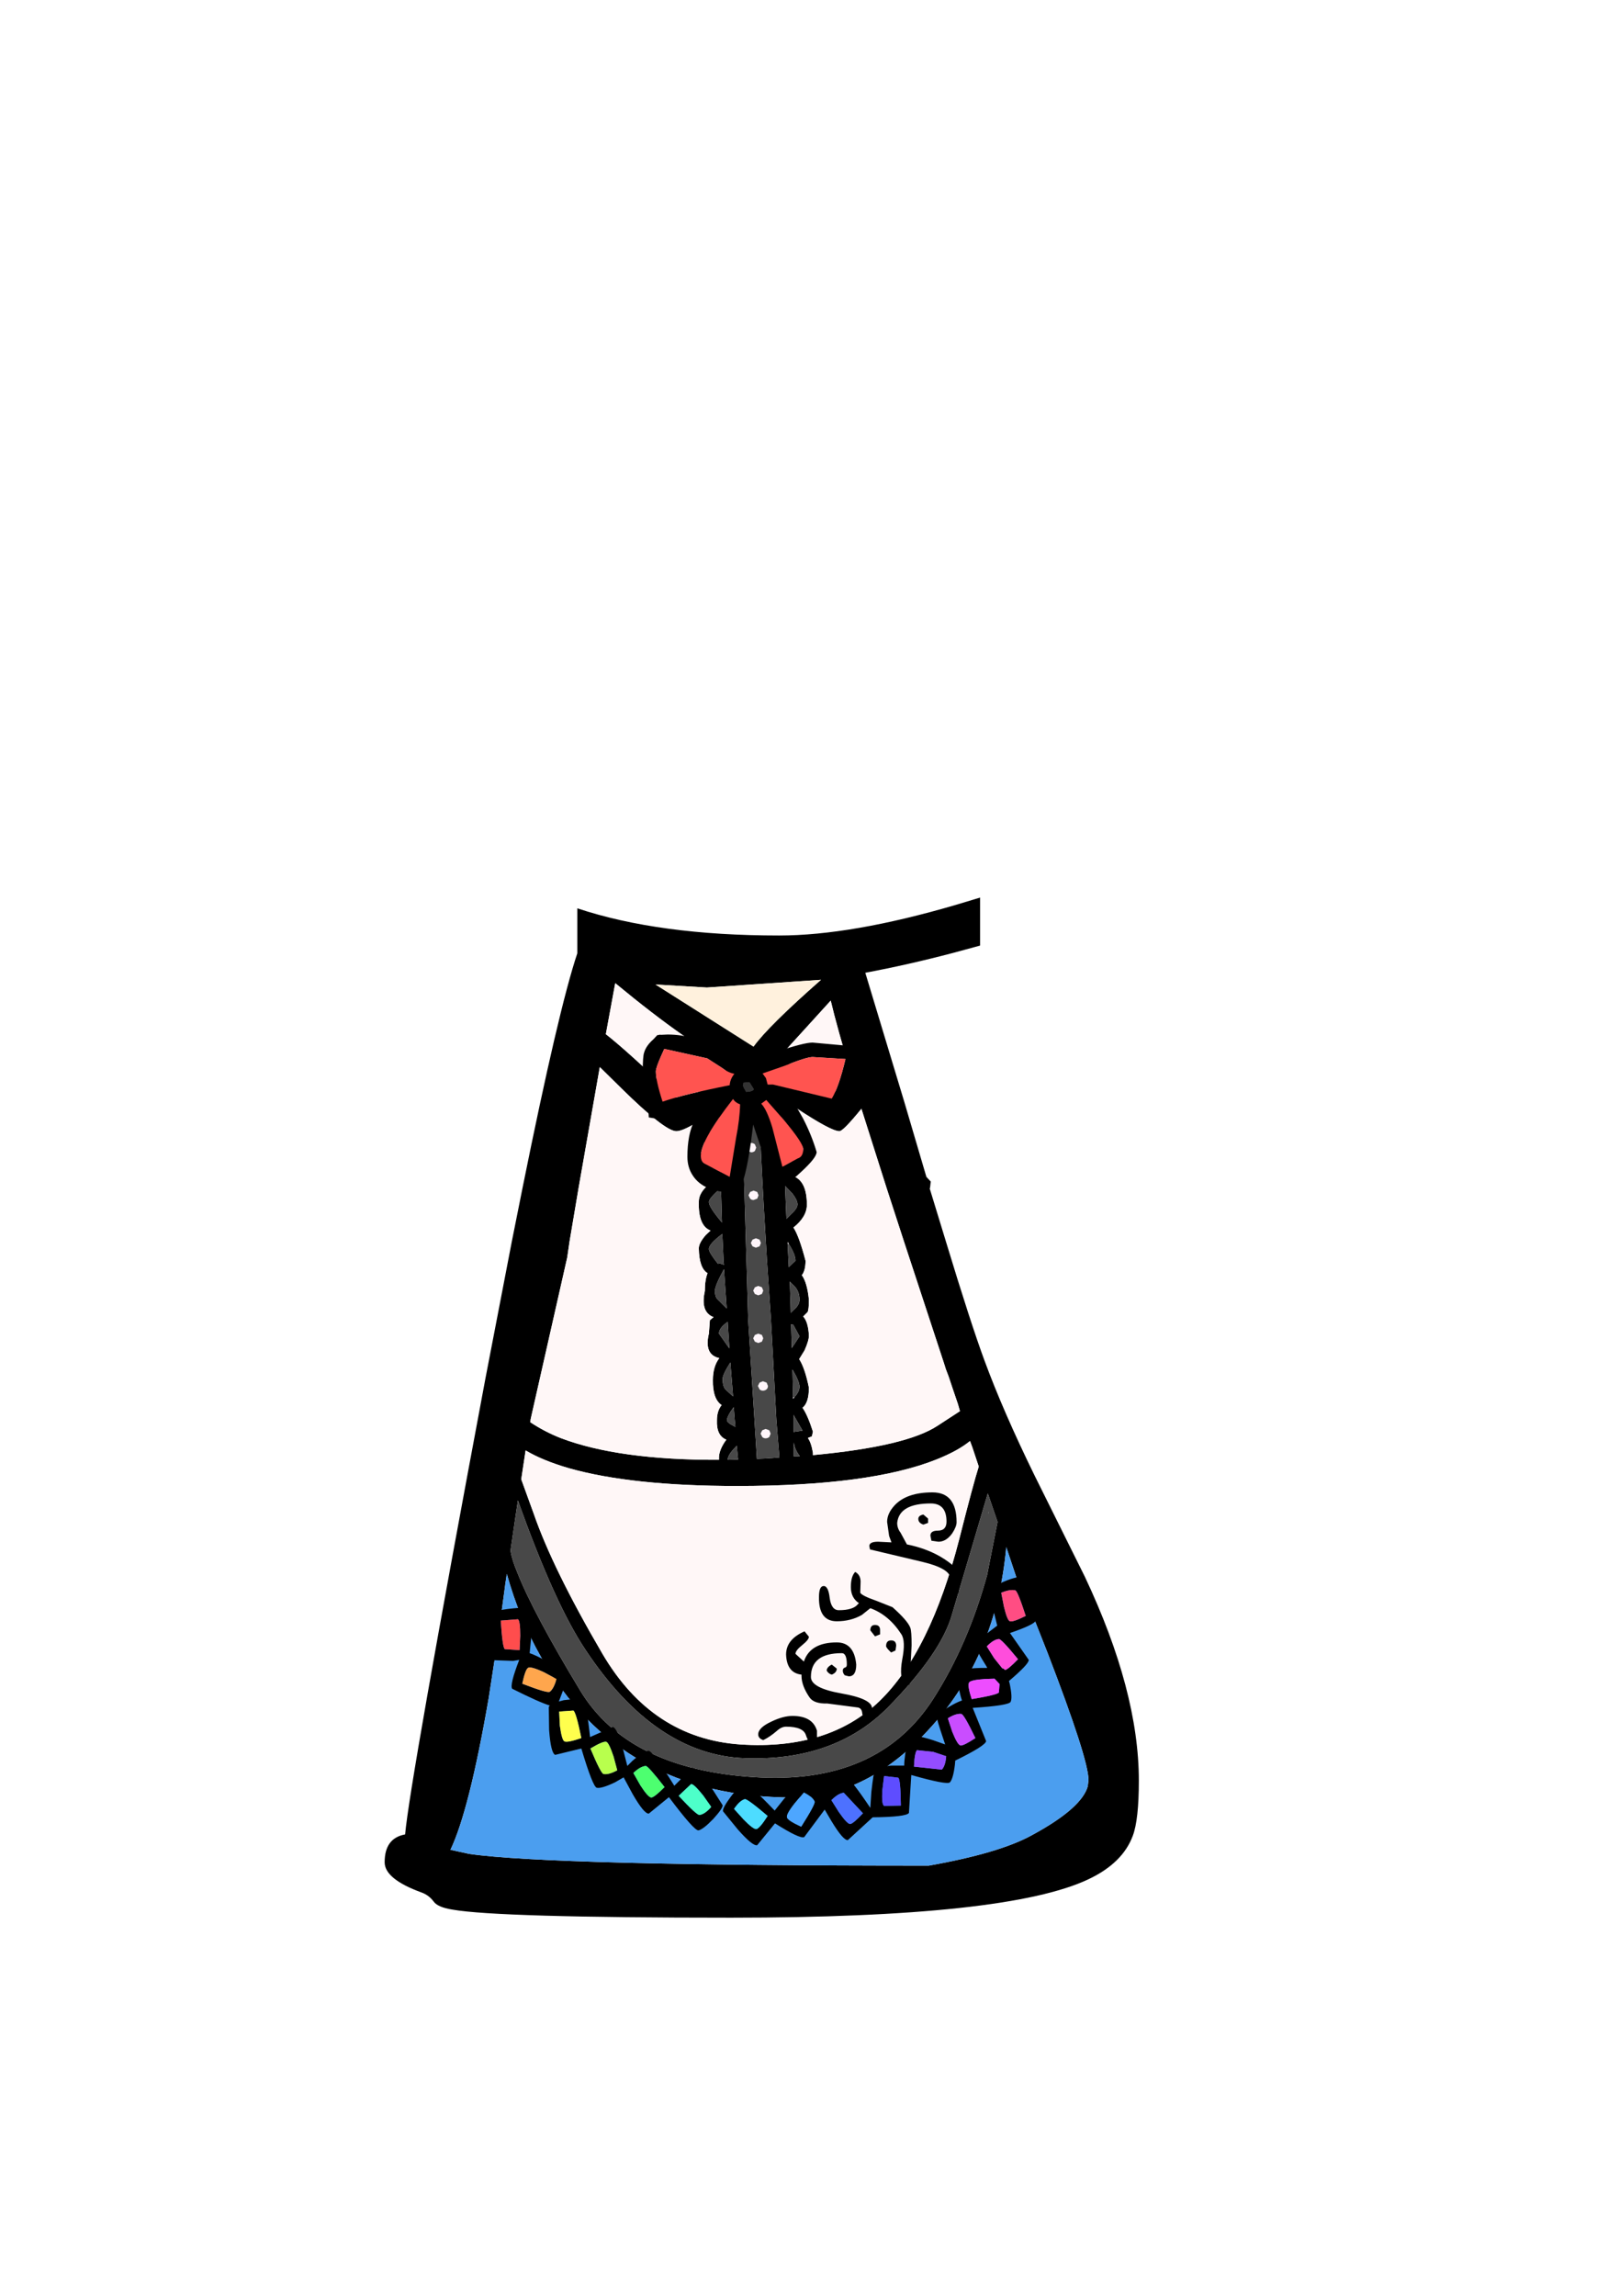 <?xml version="1.0" encoding="UTF-8" standalone="no"?>
<svg xmlns:xlink="http://www.w3.org/1999/xlink" height="342.0px" width="237.9px" xmlns="http://www.w3.org/2000/svg">
  <g transform="matrix(1, 0, 0, 1, 118.05, 273.9)">
    <use height="151.95" transform="matrix(1.0, 0.0, 0.0, 1.0, -60.75, -140.2)" width="112.35" xlink:href="#shape0"/>
  </g>
  <defs>
    <g id="shape0" transform="matrix(1, 0, 0, 1, 60.75, 140.2)">
      <path d="M23.9 -131.95 Q17.25 -130.2 10.85 -129.0 L16.65 -109.8 19.95 -98.6 20.6 -97.9 20.5 -97.0 20.45 -96.85 22.85 -89.0 Q26.55 -76.8 28.6 -71.25 31.4 -63.65 36.05 -54.15 L43.55 -39.05 Q51.6 -22.0 51.6 -8.65 51.6 -2.85 50.7 -0.45 49.2 3.6 44.15 6.0 32.15 11.75 -9.15 11.75 -43.85 11.75 -50.65 10.55 -52.85 10.2 -53.45 9.35 -54.15 8.4 -55.25 8.0 -60.75 6.0 -60.75 3.5 -60.75 -0.1 -57.7 -0.65 -57.05 -8.2 -45.75 -68.5 L-41.8 -89.0 -40.2 -97.0 Q-34.85 -123.55 -32.05 -131.9 L-32.05 -138.6 Q-19.9 -134.55 -2.0 -134.55 8.75 -134.55 24.3 -139.1 L27.95 -140.2 27.95 -133.05 23.9 -131.95 M8.9 -113.35 Q6.6 -121.0 5.7 -124.85 L-1.85 -116.55 0.55 -114.65 Q4.4 -111.3 6.2 -111.3 6.75 -111.3 8.5 -113.0 L8.9 -113.35 M10.2 -108.65 Q7.55 -105.4 7.0 -105.4 5.75 -105.4 0.4 -108.95 L1.05 -107.15 Q1.05 -106.0 0.5 -105.7 L0.1 -105.45 Q1.65 -104.75 1.65 -101.7 1.65 -100.25 1.25 -99.7 L0.15 -98.7 Q2.15 -97.95 2.15 -94.45 2.15 -92.65 0.15 -91.05 1.0 -89.75 1.95 -86.1 1.95 -84.65 1.4 -83.95 2.2 -82.85 2.45 -80.3 2.45 -78.8 2.25 -78.45 L1.6 -77.8 Q2.35 -77.0 2.45 -74.95 2.45 -74.2 1.8 -72.75 L1.0 -71.45 Q1.85 -70.15 2.45 -67.2 2.45 -64.95 1.5 -64.2 2.25 -63.15 3.05 -60.65 L2.9 -59.95 2.3 -59.7 Q2.8 -59.0 3.05 -57.5 L3.05 -57.15 Q17.0 -58.45 21.65 -61.55 L24.95 -63.7 24.65 -64.75 23.75 -67.4 23.25 -68.9 22.85 -69.95 22.55 -70.9 16.6 -89.0 14.0 -97.0 10.3 -108.65 10.3 -108.75 10.2 -108.65 M0.0 -96.1 L-1.1 -97.25 -0.9 -92.35 -0.2 -93.05 Q0.75 -93.9 0.75 -94.5 0.75 -95.1 0.0 -96.1 M1.05 -80.3 Q1.05 -81.7 0.05 -82.55 L-0.4 -83.0 -0.3 -80.15 -0.25 -78.35 0.2 -78.8 Q1.05 -79.5 1.05 -80.3 M-0.2 -76.55 L-0.1 -73.1 1.05 -74.85 0.1 -76.6 0.0 -76.55 -0.2 -76.6 -0.2 -76.55 M0.3 -65.8 Q1.05 -66.6 1.05 -67.35 1.05 -68.1 0.0 -69.9 L0.1 -65.75 0.1 -65.55 0.3 -65.8 M1.5 -60.8 L0.15 -63.15 0.15 -60.6 1.5 -60.8 M0.2 -59.05 L0.2 -56.95 1.1 -57.0 Q0.35 -57.9 0.2 -59.05 M26.8 -58.3 L26.45 -59.25 Q24.7 -57.8 21.45 -56.5 11.55 -52.55 -8.25 -52.55 -23.95 -52.55 -33.3 -55.2 -37.25 -56.35 -39.75 -57.85 L-40.4 -53.55 -38.55 -48.45 Q-35.7 -40.2 -28.3 -27.55 -20.9 -14.95 -7.75 -14.05 5.35 -13.2 12.95 -20.5 20.55 -27.85 24.85 -44.65 26.95 -52.95 27.75 -55.45 L26.8 -58.3 M44.0 -7.9 L44.1 -8.75 Q44.1 -11.85 38.0 -27.7 L34.15 -37.45 33.95 -37.15 33.7 -37.9 31.85 -43.45 Q30.4 -27.4 20.65 -16.65 11.2 -6.15 0.0 -6.15 -25.65 -6.15 -37.5 -27.15 -40.7 -32.8 -42.55 -39.45 L-42.8 -37.8 -42.8 -37.75 -43.65 -31.45 -43.7 -31.5 -43.7 -31.45 -44.35 -26.8 -45.25 -20.95 Q-48.15 -4.2 -50.95 1.65 L-50.9 1.65 -48.15 2.25 Q-36.05 4.0 20.3 4.0 30.75 2.15 35.6 -0.5 43.1 -4.55 44.0 -7.85 L44.0 -7.9 M29.25 -48.65 L29.2 -48.4 29.2 -48.7 29.25 -48.65 M29.0 -39.3 L30.55 -47.2 29.1 -51.45 23.75 -33.35 Q22.1 -27.6 14.2 -19.55 6.25 -11.55 -7.05 -12.0 -20.4 -12.45 -30.8 -28.1 -35.4 -34.95 -40.9 -50.4 L-41.25 -48.05 -42.0 -42.9 Q-41.75 -41.45 -41.0 -39.7 -38.65 -33.7 -31.6 -22.05 -24.55 -10.45 -5.95 -9.2 12.65 -7.9 20.95 -20.8 26.15 -28.9 29.0 -39.3 M-28.7 -114.95 L-31.85 -97.0 -33.2 -89.0 -33.55 -86.6 -39.0 -62.5 -39.05 -62.05 Q-36.95 -60.65 -34.55 -59.7 -25.9 -56.4 -10.95 -56.45 L-10.95 -56.75 Q-10.95 -57.8 -10.1 -59.1 L-9.85 -59.45 Q-11.35 -60.05 -11.25 -62.35 -11.25 -63.75 -10.55 -64.6 -11.9 -65.5 -11.85 -68.35 -11.85 -70.35 -10.9 -71.6 -13.2 -72.1 -12.45 -75.25 L-12.3 -77.25 -11.75 -77.7 Q-13.75 -78.45 -13.05 -81.6 -13.05 -83.25 -12.65 -84.25 -13.9 -85.0 -13.95 -87.95 -13.95 -88.75 -12.9 -89.95 L-12.2 -90.6 Q-14.05 -91.3 -13.95 -94.9 -13.95 -96.3 -12.35 -97.55 -14.05 -97.95 -13.95 -100.95 -13.95 -101.9 -13.5 -102.3 L-11.95 -103.35 Q-14.2 -103.55 -14.5 -106.55 -16.45 -105.4 -17.3 -105.4 -19.0 -105.4 -25.5 -111.8 L-28.7 -114.95 M-7.6 -111.55 L-6.6 -77.4 -5.45 -59.05 -5.3 -56.6 -4.05 -56.65 -1.95 -56.8 -2.4 -62.45 -3.2 -77.3 -3.8 -86.15 Q-4.95 -104.85 -4.95 -110.75 L-4.95 -112.9 -5.45 -113.4 -7.6 -111.55 M-12.95 -107.55 Q-12.85 -104.65 -10.85 -104.4 L-10.85 -104.9 Q-11.05 -107.25 -10.8 -109.05 L-12.95 -107.55 M-12.45 -100.9 Q-12.45 -100.5 -10.7 -98.75 L-10.8 -102.5 -11.1 -102.4 Q-12.45 -101.95 -12.45 -100.9 M-1.75 -110.25 L-1.55 -105.9 -0.45 -107.35 -1.75 -110.25 M-1.25 -99.45 L-1.0 -99.75 Q0.15 -101.0 0.15 -101.85 0.15 -102.85 -1.5 -104.5 L-1.3 -100.35 -1.25 -99.45 M-9.0 -115.3 Q-15.15 -118.15 -26.4 -127.45 L-27.8 -119.85 Q-24.7 -117.45 -17.0 -110.1 -14.85 -110.1 -10.8 -113.75 L-9.0 -115.3 M-20.4 -127.25 L-5.8 -118.0 Q-3.6 -121.05 4.25 -127.95 L-12.75 -126.8 -20.4 -127.25 M-0.55 -88.6 L-0.7 -88.9 -0.7 -88.85 -0.7 -88.2 -0.55 -85.15 0.45 -86.1 Q0.45 -87.05 -0.55 -88.6 M-12.45 -94.85 Q-12.45 -94.1 -10.5 -91.8 L-10.65 -96.95 Q-12.45 -95.4 -12.45 -94.85 M-12.45 -87.85 Q-12.45 -87.35 -11.1 -85.65 L-10.8 -85.7 -10.2 -85.5 -10.25 -85.85 -10.45 -90.1 Q-12.45 -88.6 -12.45 -87.85 M-11.55 -81.6 Q-11.55 -80.8 -11.2 -80.4 L-9.8 -79.0 -10.2 -84.85 Q-11.55 -82.4 -11.55 -81.6 M-10.95 -75.25 L-9.4 -73.05 -9.65 -77.0 Q-10.95 -76.1 -10.95 -75.25 M-8.75 -64.3 Q-9.75 -62.95 -9.75 -62.35 -9.75 -62.0 -8.95 -61.6 L-8.5 -61.35 -8.6 -62.4 -8.75 -64.3 M-8.85 -65.9 L-9.25 -70.95 Q-10.4 -69.15 -10.4 -68.5 -10.4 -67.45 -10.0 -66.95 L-8.85 -65.9 M-8.1 -56.5 L-8.3 -58.55 -8.9 -57.9 Q-9.6 -57.1 -9.65 -56.45 L-8.1 -56.5" fill="#000000" fill-rule="evenodd" stroke="none"/>
      <path d="M-20.4 -127.25 L-12.75 -126.8 4.25 -127.95 Q-3.6 -121.05 -5.8 -118.0 L-20.4 -127.25" fill="#fff1dd" fill-rule="evenodd" stroke="none"/>
      <path d="M10.3 -108.65 L10.2 -108.65 10.3 -108.75 10.3 -108.65 M0.0 -76.55 L-0.2 -76.55 -0.2 -76.6 0.0 -76.55 M0.1 -65.75 L0.3 -65.8 0.1 -65.55 0.1 -65.75 M-43.65 -31.45 L-43.7 -31.45 -43.7 -31.5 -43.65 -31.45 M44.0 -7.85 L44.0 -7.9 44.0 -7.85 M-6.9 -110.05 L-6.65 -110.55 -6.15 -110.75 Q-5.85 -110.75 -5.6 -110.55 L-5.4 -110.05 -5.6 -109.55 Q-5.85 -109.35 -6.15 -109.35 L-6.65 -109.55 -6.9 -110.05 M-5.6 -102.45 Q-5.85 -102.25 -6.15 -102.25 L-6.65 -102.45 -6.9 -102.95 -6.65 -103.45 -6.15 -103.65 Q-5.85 -103.65 -5.6 -103.45 L-5.4 -102.95 -5.6 -102.45 M-1.0 -99.75 L-1.25 -99.45 -1.25 -99.7 -1.0 -99.75 M-5.25 -96.35 L-5.05 -95.85 -5.25 -95.35 -5.8 -95.15 Q-6.1 -95.15 -6.3 -95.35 L-6.55 -95.85 -6.3 -96.35 -5.8 -96.55 -5.25 -96.35 M-5.95 -89.25 L-5.45 -89.45 -4.9 -89.25 -4.7 -88.75 -4.9 -88.25 -5.45 -88.05 -5.95 -88.25 -6.2 -88.75 -5.95 -89.25 M-0.7 -88.85 L-0.7 -88.9 -0.55 -88.6 -0.7 -88.6 -0.7 -88.85 M-4.55 -81.15 L-5.1 -80.95 -5.6 -81.15 -5.85 -81.65 -5.6 -82.15 -5.1 -82.35 -4.55 -82.15 -4.35 -81.65 -4.55 -81.15 M-5.1 -75.25 L-4.55 -75.05 -4.35 -74.55 -4.55 -74.05 -5.1 -73.85 -5.6 -74.05 -5.85 -74.55 -5.6 -75.05 -5.1 -75.25 M-3.85 -66.95 Q-4.1 -66.75 -4.4 -66.75 -4.7 -66.75 -4.9 -66.95 L-5.15 -67.45 -4.9 -67.95 -4.4 -68.15 -3.85 -67.95 -3.65 -67.45 Q-3.65 -67.15 -3.85 -66.95 M-3.25 -60.35 L-3.45 -59.85 Q-3.7 -59.65 -4.0 -59.65 -4.3 -59.65 -4.5 -59.85 L-4.75 -60.35 -4.5 -60.85 -4.0 -61.05 -3.45 -60.85 -3.25 -60.35" fill="#fff5fa" fill-rule="evenodd" stroke="none"/>
      <path d="M0.0 -76.55 L0.1 -76.6 1.05 -74.85 -0.1 -73.1 -0.2 -76.55 0.0 -76.55 M1.05 -80.3 Q1.05 -79.5 0.2 -78.8 L-0.25 -78.35 -0.3 -80.15 -0.4 -83.0 0.05 -82.55 Q1.05 -81.7 1.05 -80.3 M0.0 -96.1 Q0.75 -95.1 0.75 -94.5 0.75 -93.9 -0.2 -93.05 L-0.9 -92.35 -1.1 -97.25 0.0 -96.1 M0.1 -65.75 L0.0 -69.9 Q1.05 -68.1 1.05 -67.35 1.05 -66.6 0.3 -65.8 L0.1 -65.75 M1.5 -60.8 L0.15 -60.6 0.15 -63.15 1.5 -60.8 M0.2 -59.05 Q0.35 -57.9 1.1 -57.0 L0.2 -56.95 0.2 -59.05 M29.0 -39.3 Q26.15 -28.9 20.95 -20.8 12.65 -7.9 -5.95 -9.2 -24.55 -10.45 -31.6 -22.05 -38.65 -33.7 -41.0 -39.7 -41.75 -41.45 -42.0 -42.9 L-41.25 -48.05 -40.9 -50.4 Q-35.4 -34.95 -30.8 -28.1 -20.4 -12.45 -7.05 -12.0 6.25 -11.55 14.2 -19.55 22.1 -27.6 23.75 -33.35 L29.1 -51.45 30.55 -47.2 29.0 -39.3 M29.25 -48.65 L29.2 -48.7 29.2 -48.4 29.25 -48.65 M-1.75 -110.25 L-0.45 -107.35 -1.55 -105.9 -1.75 -110.25 M-12.45 -100.9 Q-12.45 -101.95 -11.1 -102.4 L-10.8 -102.5 -10.7 -98.75 Q-12.45 -100.5 -12.45 -100.9 M-12.95 -107.55 L-10.8 -109.05 Q-11.05 -107.25 -10.85 -104.9 L-10.85 -104.4 Q-12.85 -104.65 -12.95 -107.55 M-7.6 -111.55 L-5.45 -113.4 -4.95 -112.9 -4.95 -110.75 Q-4.95 -104.85 -3.8 -86.15 L-3.2 -77.3 -2.4 -62.45 -1.95 -56.8 -4.05 -56.65 -5.3 -56.6 -5.45 -59.05 -6.6 -77.4 -7.6 -111.55 M-5.6 -102.45 L-5.4 -102.95 -5.6 -103.45 Q-5.85 -103.65 -6.15 -103.65 L-6.65 -103.45 -6.9 -102.95 -6.65 -102.45 -6.15 -102.25 Q-5.85 -102.25 -5.6 -102.45 M-6.9 -110.05 L-6.65 -109.55 -6.15 -109.35 Q-5.85 -109.35 -5.6 -109.55 L-5.4 -110.05 -5.6 -110.55 Q-5.85 -110.75 -6.15 -110.75 L-6.65 -110.55 -6.9 -110.05 M-1.0 -99.75 L-1.25 -99.7 -1.3 -100.35 -1.5 -104.5 Q0.15 -102.85 0.15 -101.85 0.15 -101.0 -1.0 -99.75 M-5.95 -89.25 L-6.2 -88.75 -5.95 -88.25 -5.45 -88.05 -4.9 -88.25 -4.7 -88.75 -4.9 -89.25 -5.45 -89.45 -5.95 -89.25 M-5.25 -96.35 L-5.8 -96.55 -6.3 -96.35 -6.55 -95.85 -6.3 -95.35 Q-6.1 -95.15 -5.8 -95.15 L-5.25 -95.35 -5.05 -95.85 -5.25 -96.35 M-0.55 -88.6 Q0.45 -87.05 0.45 -86.1 L-0.55 -85.15 -0.7 -88.2 -0.7 -88.6 -0.55 -88.6 M-11.55 -81.6 Q-11.55 -82.4 -10.2 -84.85 L-9.8 -79.0 -11.2 -80.4 Q-11.55 -80.8 -11.55 -81.6 M-12.45 -87.85 Q-12.45 -88.6 -10.45 -90.1 L-10.25 -85.85 -10.2 -85.5 -10.8 -85.7 -11.1 -85.65 Q-12.45 -87.35 -12.45 -87.85 M-12.45 -94.85 Q-12.45 -95.4 -10.65 -96.95 L-10.5 -91.8 Q-12.45 -94.1 -12.45 -94.85 M-5.1 -75.25 L-5.6 -75.05 -5.85 -74.55 -5.6 -74.05 -5.1 -73.85 -4.55 -74.05 -4.35 -74.55 -4.55 -75.05 -5.1 -75.25 M-4.55 -81.15 L-4.35 -81.65 -4.55 -82.15 -5.1 -82.35 -5.6 -82.15 -5.85 -81.65 -5.6 -81.15 -5.1 -80.95 -4.55 -81.15 M-8.85 -65.9 L-10.0 -66.95 Q-10.4 -67.45 -10.4 -68.5 -10.4 -69.15 -9.25 -70.95 L-8.85 -65.9 M-8.75 -64.3 L-8.6 -62.4 -8.5 -61.35 -8.95 -61.6 Q-9.75 -62.0 -9.75 -62.35 -9.75 -62.95 -8.75 -64.3 M-10.95 -75.25 Q-10.95 -76.1 -9.65 -77.0 L-9.4 -73.05 -10.95 -75.25 M-3.25 -60.35 L-3.45 -60.85 -4.0 -61.05 -4.5 -60.85 -4.75 -60.35 -4.5 -59.85 Q-4.3 -59.65 -4.0 -59.65 -3.7 -59.65 -3.45 -59.85 L-3.25 -60.35 M-3.85 -66.95 Q-3.65 -67.15 -3.65 -67.45 L-3.85 -67.95 -4.4 -68.15 -4.9 -67.95 -5.15 -67.45 -4.9 -66.95 Q-4.7 -66.75 -4.4 -66.75 -4.1 -66.75 -3.85 -66.95 M-8.1 -56.5 L-9.65 -56.45 Q-9.6 -57.1 -8.9 -57.9 L-8.3 -58.55 -8.1 -56.5" fill="#484848" fill-rule="evenodd" stroke="none"/>
      <path d="M10.3 -108.65 L14.0 -97.0 16.6 -89.0 22.55 -70.9 22.85 -69.95 23.25 -68.9 23.75 -67.4 24.65 -64.75 24.95 -63.7 21.65 -61.55 Q17.0 -58.45 3.05 -57.15 L3.05 -57.5 Q2.8 -59.0 2.3 -59.7 L2.9 -59.95 3.05 -60.65 Q2.25 -63.15 1.5 -64.2 2.45 -64.95 2.45 -67.2 1.85 -70.15 1.0 -71.45 L1.8 -72.75 Q2.45 -74.2 2.45 -74.95 2.35 -77.0 1.6 -77.8 L2.25 -78.45 Q2.45 -78.8 2.45 -80.3 2.2 -82.85 1.4 -83.95 1.95 -84.65 1.95 -86.1 1.0 -89.75 0.15 -91.05 2.15 -92.65 2.15 -94.45 2.15 -97.95 0.15 -98.7 L1.25 -99.7 Q1.65 -100.25 1.65 -101.7 1.65 -104.75 0.1 -105.45 L0.5 -105.7 Q1.05 -106.0 1.05 -107.15 L0.4 -108.95 Q5.75 -105.4 7.0 -105.4 7.55 -105.4 10.2 -108.65 L10.3 -108.65 M8.9 -113.35 L8.5 -113.0 Q6.75 -111.3 6.2 -111.3 4.4 -111.3 0.55 -114.65 L-1.85 -116.55 5.7 -124.85 Q6.6 -121.0 8.9 -113.35 M26.8 -58.3 L27.75 -55.45 Q26.95 -52.95 24.85 -44.65 20.55 -27.85 12.95 -20.5 5.35 -13.2 -7.75 -14.05 -20.9 -14.95 -28.3 -27.55 -35.7 -40.2 -38.55 -48.45 L-40.4 -53.55 -39.75 -57.85 Q-37.25 -56.35 -33.3 -55.2 -23.95 -52.55 -8.25 -52.55 11.55 -52.55 21.45 -56.5 24.7 -57.8 26.45 -59.25 L26.8 -58.3 M-28.7 -114.95 L-25.5 -111.8 Q-19.0 -105.4 -17.3 -105.4 -16.45 -105.4 -14.5 -106.55 -14.2 -103.55 -11.95 -103.35 L-13.5 -102.3 Q-13.95 -101.9 -13.95 -100.95 -14.05 -97.95 -12.35 -97.55 -13.95 -96.3 -13.95 -94.9 -14.05 -91.3 -12.2 -90.6 L-12.9 -89.95 Q-13.95 -88.75 -13.95 -87.95 -13.9 -85.0 -12.65 -84.25 -13.05 -83.25 -13.05 -81.6 -13.75 -78.45 -11.75 -77.7 L-12.3 -77.25 -12.45 -75.25 Q-13.2 -72.1 -10.9 -71.6 -11.85 -70.35 -11.85 -68.35 -11.9 -65.5 -10.55 -64.6 -11.25 -63.75 -11.25 -62.35 -11.35 -60.05 -9.85 -59.45 L-10.1 -59.1 Q-10.95 -57.8 -10.95 -56.75 L-10.95 -56.45 Q-25.9 -56.4 -34.55 -59.7 -36.95 -60.65 -39.05 -62.05 L-39.0 -62.5 -33.55 -86.6 -33.2 -89.0 -31.85 -97.0 -28.7 -114.95 M-9.0 -115.3 L-10.8 -113.75 Q-14.85 -110.1 -17.0 -110.1 -24.7 -117.45 -27.8 -119.85 L-26.4 -127.45 Q-15.15 -118.15 -9.0 -115.3" fill="#fff7f7" fill-rule="evenodd" stroke="none"/>
      <path d="M-43.65 -31.45 L-42.8 -37.75 -42.8 -37.8 -42.55 -39.45 Q-40.7 -32.8 -37.5 -27.15 -25.65 -6.15 0.0 -6.15 11.2 -6.15 20.65 -16.65 30.4 -27.4 31.85 -43.45 L33.7 -37.9 33.95 -37.15 34.15 -37.45 38.0 -27.7 Q44.1 -11.85 44.1 -8.75 L44.0 -7.9 44.0 -7.85 Q43.1 -4.55 35.6 -0.5 30.75 2.15 20.3 4.0 -36.05 4.0 -48.15 2.25 L-50.9 1.65 -50.95 1.65 Q-48.15 -4.2 -45.25 -20.95 L-44.35 -26.8 -43.7 -31.45 -43.65 -31.45" fill="#4b9eef" fill-rule="evenodd" stroke="none"/>
      <path d="M10.65 -117.15 Q10.65 -116.05 8.7 -111.85 6.7 -107.6 6.15 -107.6 L0.55 -109.1 1.55 -107.35 Q2.85 -104.85 3.6 -102.3 3.6 -101.45 1.25 -99.3 -1.15 -97.05 -2.3 -97.05 L-3.35 -97.25 Q-3.4 -99.2 -4.7 -102.95 L-5.85 -106.4 Q-7.05 -96.25 -8.55 -96.25 -13.2 -96.25 -14.85 -98.8 -15.65 -100.0 -15.65 -101.6 -15.65 -104.85 -14.65 -106.9 L-13.6 -108.55 -13.15 -109.0 -13.95 -108.8 Q-19.45 -107.25 -20.15 -107.25 L-21.4 -107.45 Q-21.5 -109.8 -22.3 -114.35 -22.3 -116.55 -22.1 -117.1 -21.8 -118.15 -20.7 -119.1 L-20.15 -119.7 -19.8 -119.75 -19.75 -119.8 -19.65 -119.75 -18.6 -119.8 Q-14.5 -119.8 -10.35 -117.35 -8.4 -116.25 -7.15 -115.0 L-7.0 -115.05 -6.6 -115.0 Q-6.55 -115.8 -2.3 -117.25 1.7 -118.6 3.0 -118.6 L10.15 -117.95 Q10.65 -117.75 10.65 -117.15 M-3.05 -112.35 L-2.9 -112.35 5.85 -110.25 Q6.9 -111.95 7.9 -116.15 L3.0 -116.45 Q2.1 -116.45 -1.15 -115.15 L-4.45 -114.0 -3.95 -113.3 -3.7 -112.35 -3.5 -112.3 -3.05 -112.35 M1.6 -102.75 Q1.6 -103.65 -1.35 -107.15 L-3.9 -110.05 -4.65 -109.5 Q-3.8 -108.6 -3.0 -105.95 L-1.5 -100.1 0.8 -101.35 Q1.6 -101.6 1.6 -102.75 M20.85 -51.6 Q24.45 -51.6 24.45 -47.15 24.45 -46.5 23.8 -45.5 22.9 -44.25 21.75 -44.25 L20.7 -44.4 20.55 -45.15 Q20.55 -45.9 21.65 -45.9 22.95 -45.9 22.95 -47.25 22.95 -49.95 20.6 -49.95 15.9 -49.95 15.6 -47.05 15.6 -46.25 16.1 -45.6 L17.05 -43.85 Q19.8 -43.3 22.0 -42.05 25.05 -40.25 25.05 -38.85 24.75 -37.55 24.75 -36.65 L24.0 -36.3 Q23.15 -37.15 23.25 -37.7 L23.55 -38.7 Q23.55 -40.25 19.35 -41.25 L11.55 -43.1 11.45 -43.6 Q11.45 -44.25 12.75 -44.25 L14.75 -44.15 14.4 -45.1 14.1 -47.2 Q14.1 -48.45 15.2 -49.65 17.0 -51.6 20.85 -51.6 M34.3 -38.95 Q34.9 -38.8 36.25 -32.5 36.05 -31.9 32.4 -30.65 L35.2 -26.65 Q35.25 -26.05 32.25 -23.5 L32.35 -23.15 Q32.8 -21.05 32.5 -20.4 32.25 -19.85 26.85 -19.5 L28.85 -14.55 Q28.75 -13.85 24.25 -11.65 L24.2 -11.05 Q23.95 -8.95 23.45 -8.4 23.0 -8.0 17.7 -9.5 L17.35 -3.85 Q16.95 -3.25 11.95 -3.2 L8.25 0.2 Q7.55 0.25 5.8 -2.65 L4.8 -4.35 1.75 -0.25 Q1.1 0.05 -2.6 -2.3 L-5.25 0.95 Q-5.9 1.15 -8.15 -1.4 L-10.35 -4.1 Q-10.45 -4.55 -9.2 -6.25 -7.9 -8.0 -7.15 -8.15 -6.6 -8.35 -2.65 -4.2 L-1.25 -5.95 1.05 -8.5 Q1.45 -8.65 3.35 -7.65 L4.8 -6.7 5.65 -7.55 Q7.25 -9.05 8.0 -9.1 8.55 -9.15 11.6 -4.6 L11.75 -6.95 Q12.1 -10.05 12.3 -10.3 12.55 -10.7 14.65 -10.9 L16.65 -10.9 Q16.65 -12.25 17.25 -15.2 17.7 -15.7 20.9 -14.7 L22.75 -14.05 22.45 -14.95 Q21.45 -17.9 21.5 -18.2 21.55 -18.65 23.4 -19.7 24.5 -20.35 25.25 -20.6 24.8 -21.9 24.4 -24.7 24.65 -25.35 28.05 -25.45 L29.0 -25.45 28.95 -25.6 Q27.3 -28.25 27.3 -28.55 27.25 -29.0 28.8 -30.45 L30.5 -31.75 30.0 -33.8 Q29.45 -36.8 29.55 -37.1 29.65 -37.55 31.6 -38.35 33.55 -39.15 34.3 -38.95 M30.05 -26.9 L31.25 -25.4 31.45 -25.35 31.65 -25.15 31.7 -25.15 Q32.15 -25.25 33.6 -26.75 31.1 -29.8 30.75 -29.75 29.95 -29.7 28.95 -28.65 L30.05 -26.9 M34.75 -33.2 Q33.55 -36.9 33.2 -37.0 32.45 -37.2 31.1 -36.65 L31.5 -34.6 Q32.0 -32.5 32.4 -32.4 32.85 -32.25 34.75 -33.2 M20.2 -47.7 L20.2 -47.05 19.5 -46.8 Q18.75 -47.05 18.75 -47.65 18.75 -48.15 19.5 -48.3 L20.2 -47.7 M9.35 -39.75 Q10.15 -39.3 10.15 -38.3 L10.1 -36.65 Q10.35 -36.2 12.5 -35.45 L14.9 -34.5 Q17.15 -32.5 17.55 -31.45 17.75 -30.95 17.75 -28.85 L17.45 -23.0 16.8 -22.65 Q15.85 -23.95 16.35 -26.7 16.9 -29.5 16.2 -30.5 14.35 -33.35 11.6 -34.35 L10.35 -33.35 Q8.7 -32.4 6.6 -32.4 3.9 -32.4 3.95 -36.0 3.95 -37.65 4.65 -37.65 5.35 -37.65 5.55 -35.85 5.8 -34.05 6.9 -34.05 9.05 -34.05 9.75 -34.95 L9.9 -35.1 Q8.7 -35.9 8.7 -37.5 8.7 -39.1 9.35 -39.75 M2.45 -30.1 Q2.45 -29.65 1.45 -28.85 0.45 -28.05 0.45 -27.55 L1.7 -26.4 Q2.65 -29.25 6.6 -29.25 9.2 -29.25 9.5 -25.95 9.5 -24.2 8.4 -24.2 L7.8 -24.35 Q7.5 -24.65 7.5 -25.05 7.5 -25.4 7.8 -25.5 8.1 -25.55 8.1 -25.95 8.1 -27.65 7.35 -27.65 2.75 -27.65 2.75 -24.1 2.75 -22.45 7.3 -21.65 11.85 -20.85 11.85 -19.45 L11.85 -18.3 Q11.9 -18.0 11.15 -18.0 10.5 -18.0 10.4 -18.65 10.35 -19.4 9.8 -19.55 L5.2 -20.15 Q3.2 -20.1 2.55 -21.05 1.35 -22.8 1.35 -24.25 L1.35 -24.45 Q-0.85 -24.7 -0.95 -27.45 -0.95 -29.7 1.8 -30.9 L2.45 -30.1 M6.6 -25.35 Q6.6 -24.75 5.85 -24.45 5.35 -24.6 5.1 -25.05 5.1 -25.55 5.85 -25.95 L6.6 -25.35 M13.05 -31.1 L13.05 -30.45 12.3 -30.15 11.6 -31.05 Q11.6 -31.85 12.3 -31.85 13.05 -31.85 13.05 -31.1 M13.95 -28.7 Q13.95 -29.55 14.7 -29.55 15.45 -29.55 15.45 -28.75 L15.35 -28.05 14.7 -27.75 Q13.95 -28.45 13.95 -28.7 M3.65 -16.1 L3.65 -14.55 Q3.65 -14.25 2.9 -14.25 2.4 -14.25 2.0 -15.45 1.6 -16.7 -0.95 -16.7 -1.65 -16.7 -2.35 -16.05 -3.4 -15.15 -4.35 -14.7 -5.1 -14.95 -5.1 -15.55 -5.1 -16.55 -3.15 -17.45 -1.4 -18.3 0.0 -18.3 3.0 -18.3 3.65 -16.1 M3.3 -5.55 Q3.0 -6.25 1.7 -6.9 L0.35 -5.3 Q-1.0 -3.6 -0.8 -3.15 -0.65 -2.7 1.3 -1.8 3.45 -5.2 3.3 -5.55 M6.9 -4.0 Q8.15 -2.2 8.6 -2.2 9.05 -2.25 10.5 -3.8 L7.65 -6.85 Q6.85 -6.8 5.8 -5.75 L6.9 -4.0 M13.4 -7.3 Q13.25 -5.15 13.65 -4.9 L16.15 -4.95 Q16.1 -8.9 15.75 -9.1 L13.65 -9.35 13.4 -7.3 M18.1 -10.75 L22.25 -10.3 Q22.8 -10.9 22.9 -12.3 L20.95 -12.95 18.55 -13.2 Q18.2 -12.85 18.1 -10.75 M30.85 -23.05 L30.1 -23.85 28.65 -23.8 Q26.45 -23.65 26.3 -23.25 26.05 -22.8 26.7 -20.8 30.55 -21.45 30.75 -21.8 L30.85 -23.05 M23.8 -15.95 Q24.6 -13.95 25.05 -13.9 25.5 -13.85 27.25 -15.0 25.55 -18.55 25.15 -18.6 24.35 -18.7 23.15 -17.95 L23.8 -15.95 M-6.4 -112.7 L-6.8 -112.7 Q-7.4 -112.7 -7.35 -112.5 L-7.4 -112.15 -6.9 -111.25 -6.35 -111.3 Q-5.8 -111.45 -5.75 -111.65 L-6.4 -112.7 M-8.65 -113.95 Q-9.55 -114.1 -10.6 -114.9 L-12.7 -116.25 -18.6 -117.55 -19.1 -117.65 -19.55 -116.65 Q-20.35 -114.85 -20.35 -114.3 -20.35 -112.9 -19.35 -109.8 -16.15 -110.9 -9.35 -112.25 -9.3 -113.15 -8.65 -113.95 M-13.15 -100.6 L-9.35 -98.6 -8.4 -104.4 Q-7.85 -107.2 -7.8 -109.4 -8.5 -109.65 -8.85 -110.2 -13.65 -104.05 -13.65 -101.75 -13.65 -100.9 -13.15 -100.6 M-40.55 -30.25 Q-40.55 -32.5 -40.9 -32.7 L-43.45 -32.5 Q-43.2 -28.5 -42.85 -28.25 L-40.65 -28.1 -40.55 -30.25 M-44.75 -33.55 Q-44.4 -34.2 -39.25 -34.5 -38.65 -34.15 -38.85 -30.7 L-39.15 -27.65 Q-38.25 -27.35 -36.7 -26.5 -33.95 -25.0 -33.75 -24.7 -33.5 -24.35 -34.1 -22.3 L-34.8 -20.45 -34.05 -20.65 -31.25 -20.95 Q-30.75 -20.75 -30.15 -15.15 L-26.75 -16.65 Q-26.1 -16.5 -25.2 -13.2 L-24.6 -10.85 -23.85 -11.6 Q-22.2 -13.05 -21.45 -13.1 -20.85 -13.15 -17.6 -7.9 L-14.95 -10.55 Q-14.25 -10.65 -12.25 -7.9 L-10.4 -5.0 Q-10.35 -4.55 -11.8 -2.95 -13.3 -1.4 -14.0 -1.25 -14.65 -1.2 -18.4 -6.2 L-21.4 -3.75 Q-22.1 -3.7 -23.8 -6.65 L-25.15 -9.15 -26.45 -8.4 Q-28.45 -7.45 -29.15 -7.6 -29.75 -7.75 -31.45 -13.45 L-35.35 -12.5 Q-36.0 -12.8 -36.25 -16.2 L-36.3 -19.65 -36.15 -19.85 Q-37.65 -20.3 -41.75 -22.35 -42.15 -22.9 -40.7 -26.65 L-41.6 -26.5 -44.45 -26.6 Q-45.0 -26.95 -44.75 -33.55 M-39.4 -25.45 Q-39.8 -25.2 -40.25 -23.1 -36.5 -21.65 -36.15 -21.9 -35.55 -22.35 -35.15 -23.8 L-37.0 -24.8 Q-39.05 -25.75 -39.4 -25.45 M-30.1 -13.45 Q-28.55 -9.75 -28.15 -9.65 -27.4 -9.5 -26.1 -10.2 L-26.65 -12.25 Q-27.35 -14.35 -27.75 -14.45 -28.25 -14.55 -30.1 -13.45 M-34.75 -18.95 L-34.65 -16.85 Q-34.35 -14.65 -33.95 -14.5 -33.5 -14.3 -31.45 -15.0 -32.25 -18.95 -32.65 -19.1 L-34.75 -18.95 M-22.65 -7.95 Q-21.45 -6.1 -21.0 -6.15 -20.55 -6.2 -19.05 -7.7 -21.5 -10.85 -21.85 -10.85 -22.65 -10.8 -23.7 -9.8 L-22.65 -7.95 M-15.1 -8.15 L-16.95 -6.4 Q-14.25 -3.5 -13.85 -3.55 -13.05 -3.65 -12.1 -4.75 L-13.3 -6.45 Q-14.7 -8.2 -15.1 -8.15 M-5.35 -1.45 Q-4.85 -1.6 -3.7 -3.4 -6.75 -6.0 -7.1 -5.9 -7.85 -5.7 -8.7 -4.45 L-7.3 -2.9 Q-5.8 -1.35 -5.35 -1.45" fill="#000000" fill-rule="evenodd" stroke="none"/>
      <path d="M-3.7 -112.35 L-3.05 -112.35 -3.5 -112.3 -3.7 -112.35 M-6.4 -112.7 L-5.75 -111.65 Q-5.8 -111.45 -6.35 -111.3 L-6.9 -111.25 -7.4 -112.15 -7.35 -112.5 Q-7.4 -112.7 -6.8 -112.7 L-6.4 -112.7" fill="#333333" fill-rule="evenodd" stroke="none"/>
      <path d="M-3.7 -112.35 L-3.95 -113.3 -4.45 -114.0 -1.15 -115.15 Q2.1 -116.45 3.0 -116.45 L7.9 -116.15 Q6.9 -111.95 5.85 -110.25 L-2.9 -112.35 -3.05 -112.35 -3.7 -112.35 M1.6 -102.75 Q1.6 -101.6 0.8 -101.35 L-1.5 -100.1 -3.0 -105.95 Q-3.8 -108.6 -4.65 -109.5 L-3.9 -110.05 -1.35 -107.15 Q1.6 -103.65 1.6 -102.75 M-13.15 -100.6 Q-13.65 -100.9 -13.65 -101.75 -13.65 -104.05 -8.85 -110.2 -8.5 -109.65 -7.8 -109.4 -7.85 -107.2 -8.4 -104.4 L-9.35 -98.6 -13.15 -100.6 M-8.65 -113.95 Q-9.3 -113.15 -9.35 -112.25 -16.15 -110.9 -19.35 -109.8 -20.35 -112.9 -20.35 -114.3 -20.35 -114.85 -19.55 -116.65 L-19.1 -117.65 -18.6 -117.55 -12.7 -116.25 -10.6 -114.9 Q-9.55 -114.1 -8.65 -113.95" fill="#ff5450" fill-rule="evenodd" stroke="none"/>
      <path d="M-40.55 -30.25 L-40.65 -28.1 -42.85 -28.25 Q-43.2 -28.5 -43.45 -32.5 L-40.9 -32.7 Q-40.55 -32.5 -40.55 -30.25" fill="#ff4d4d" fill-rule="evenodd" stroke="none"/>
      <path d="M-39.4 -25.45 Q-39.05 -25.75 -37.0 -24.8 L-35.15 -23.8 Q-35.55 -22.35 -36.15 -21.9 -36.5 -21.65 -40.25 -23.1 -39.8 -25.2 -39.4 -25.45" fill="#ffa64d" fill-rule="evenodd" stroke="none"/>
      <path d="M-34.75 -18.95 L-32.65 -19.1 Q-32.25 -18.95 -31.45 -15.0 -33.5 -14.3 -33.95 -14.5 -34.35 -14.65 -34.65 -16.85 L-34.75 -18.95" fill="#ffff4d" fill-rule="evenodd" stroke="none"/>
      <path d="M-30.1 -13.45 Q-28.25 -14.55 -27.75 -14.45 -27.35 -14.35 -26.65 -12.25 L-26.1 -10.2 Q-27.4 -9.5 -28.15 -9.65 -28.55 -9.75 -30.1 -13.45" fill="#b8ff4d" fill-rule="evenodd" stroke="none"/>
      <path d="M-22.65 -7.95 L-23.7 -9.8 Q-22.65 -10.8 -21.85 -10.85 -21.5 -10.85 -19.05 -7.7 -20.55 -6.2 -21.0 -6.15 -21.45 -6.1 -22.65 -7.95" fill="#4dff70" fill-rule="evenodd" stroke="none"/>
      <path d="M-15.1 -8.15 Q-14.7 -8.2 -13.3 -6.45 L-12.1 -4.75 Q-13.05 -3.65 -13.85 -3.55 -14.25 -3.5 -16.95 -6.4 L-15.1 -8.15" fill="#4dffc9" fill-rule="evenodd" stroke="none"/>
      <path d="M-5.35 -1.45 Q-5.8 -1.35 -7.3 -2.9 L-8.7 -4.45 Q-7.85 -5.7 -7.1 -5.9 -6.75 -6.0 -3.7 -3.4 -4.85 -1.6 -5.35 -1.45" fill="#4ddcff" fill-rule="evenodd" stroke="none"/>
      <path d="M3.3 -5.55 Q3.45 -5.2 1.3 -1.8 -0.65 -2.7 -0.8 -3.15 -1.0 -3.6 0.35 -5.3 L1.7 -6.9 Q3.0 -6.25 3.3 -5.55" fill="#4da6ff" fill-rule="evenodd" stroke="none"/>
      <path d="M6.9 -4.0 L5.8 -5.75 Q6.85 -6.8 7.65 -6.85 L10.5 -3.8 Q9.05 -2.25 8.6 -2.2 8.15 -2.2 6.9 -4.0" fill="#4d71ff" fill-rule="evenodd" stroke="none"/>
      <path d="M13.4 -7.3 L13.65 -9.35 15.75 -9.1 Q16.1 -8.9 16.15 -4.95 L13.65 -4.9 Q13.25 -5.15 13.4 -7.3" fill="#5e4dff" fill-rule="evenodd" stroke="none"/>
      <path d="M18.1 -10.75 Q18.2 -12.85 18.55 -13.2 L20.95 -12.95 22.9 -12.3 Q22.8 -10.9 22.25 -10.3 L18.1 -10.75" fill="#944dff" fill-rule="evenodd" stroke="none"/>
      <path d="M23.8 -15.95 L23.15 -17.95 Q24.35 -18.7 25.15 -18.6 25.55 -18.55 27.25 -15.0 25.5 -13.85 25.05 -13.9 24.6 -13.95 23.8 -15.95" fill="#c94dff" fill-rule="evenodd" stroke="none"/>
      <path d="M30.85 -23.05 L30.75 -21.8 Q30.55 -21.45 26.7 -20.8 26.05 -22.8 26.3 -23.25 26.45 -23.65 28.65 -23.8 L30.1 -23.85 30.85 -23.05" fill="#ed4dff" fill-rule="evenodd" stroke="none"/>
      <path d="M30.05 -26.9 L28.95 -28.65 Q29.95 -29.7 30.75 -29.75 31.1 -29.8 33.6 -26.75 32.15 -25.25 31.7 -25.15 L31.65 -25.15 31.45 -25.35 31.25 -25.4 30.05 -26.9" fill="#ff4ddc" fill-rule="evenodd" stroke="none"/>
      <path d="M34.75 -33.2 Q32.85 -32.25 32.4 -32.4 32.0 -32.5 31.5 -34.6 L31.1 -36.65 Q32.45 -37.2 33.2 -37.0 33.55 -36.9 34.75 -33.2" fill="#ff4d83" fill-rule="evenodd" stroke="none"/>
    </g>
  </defs>
</svg>
